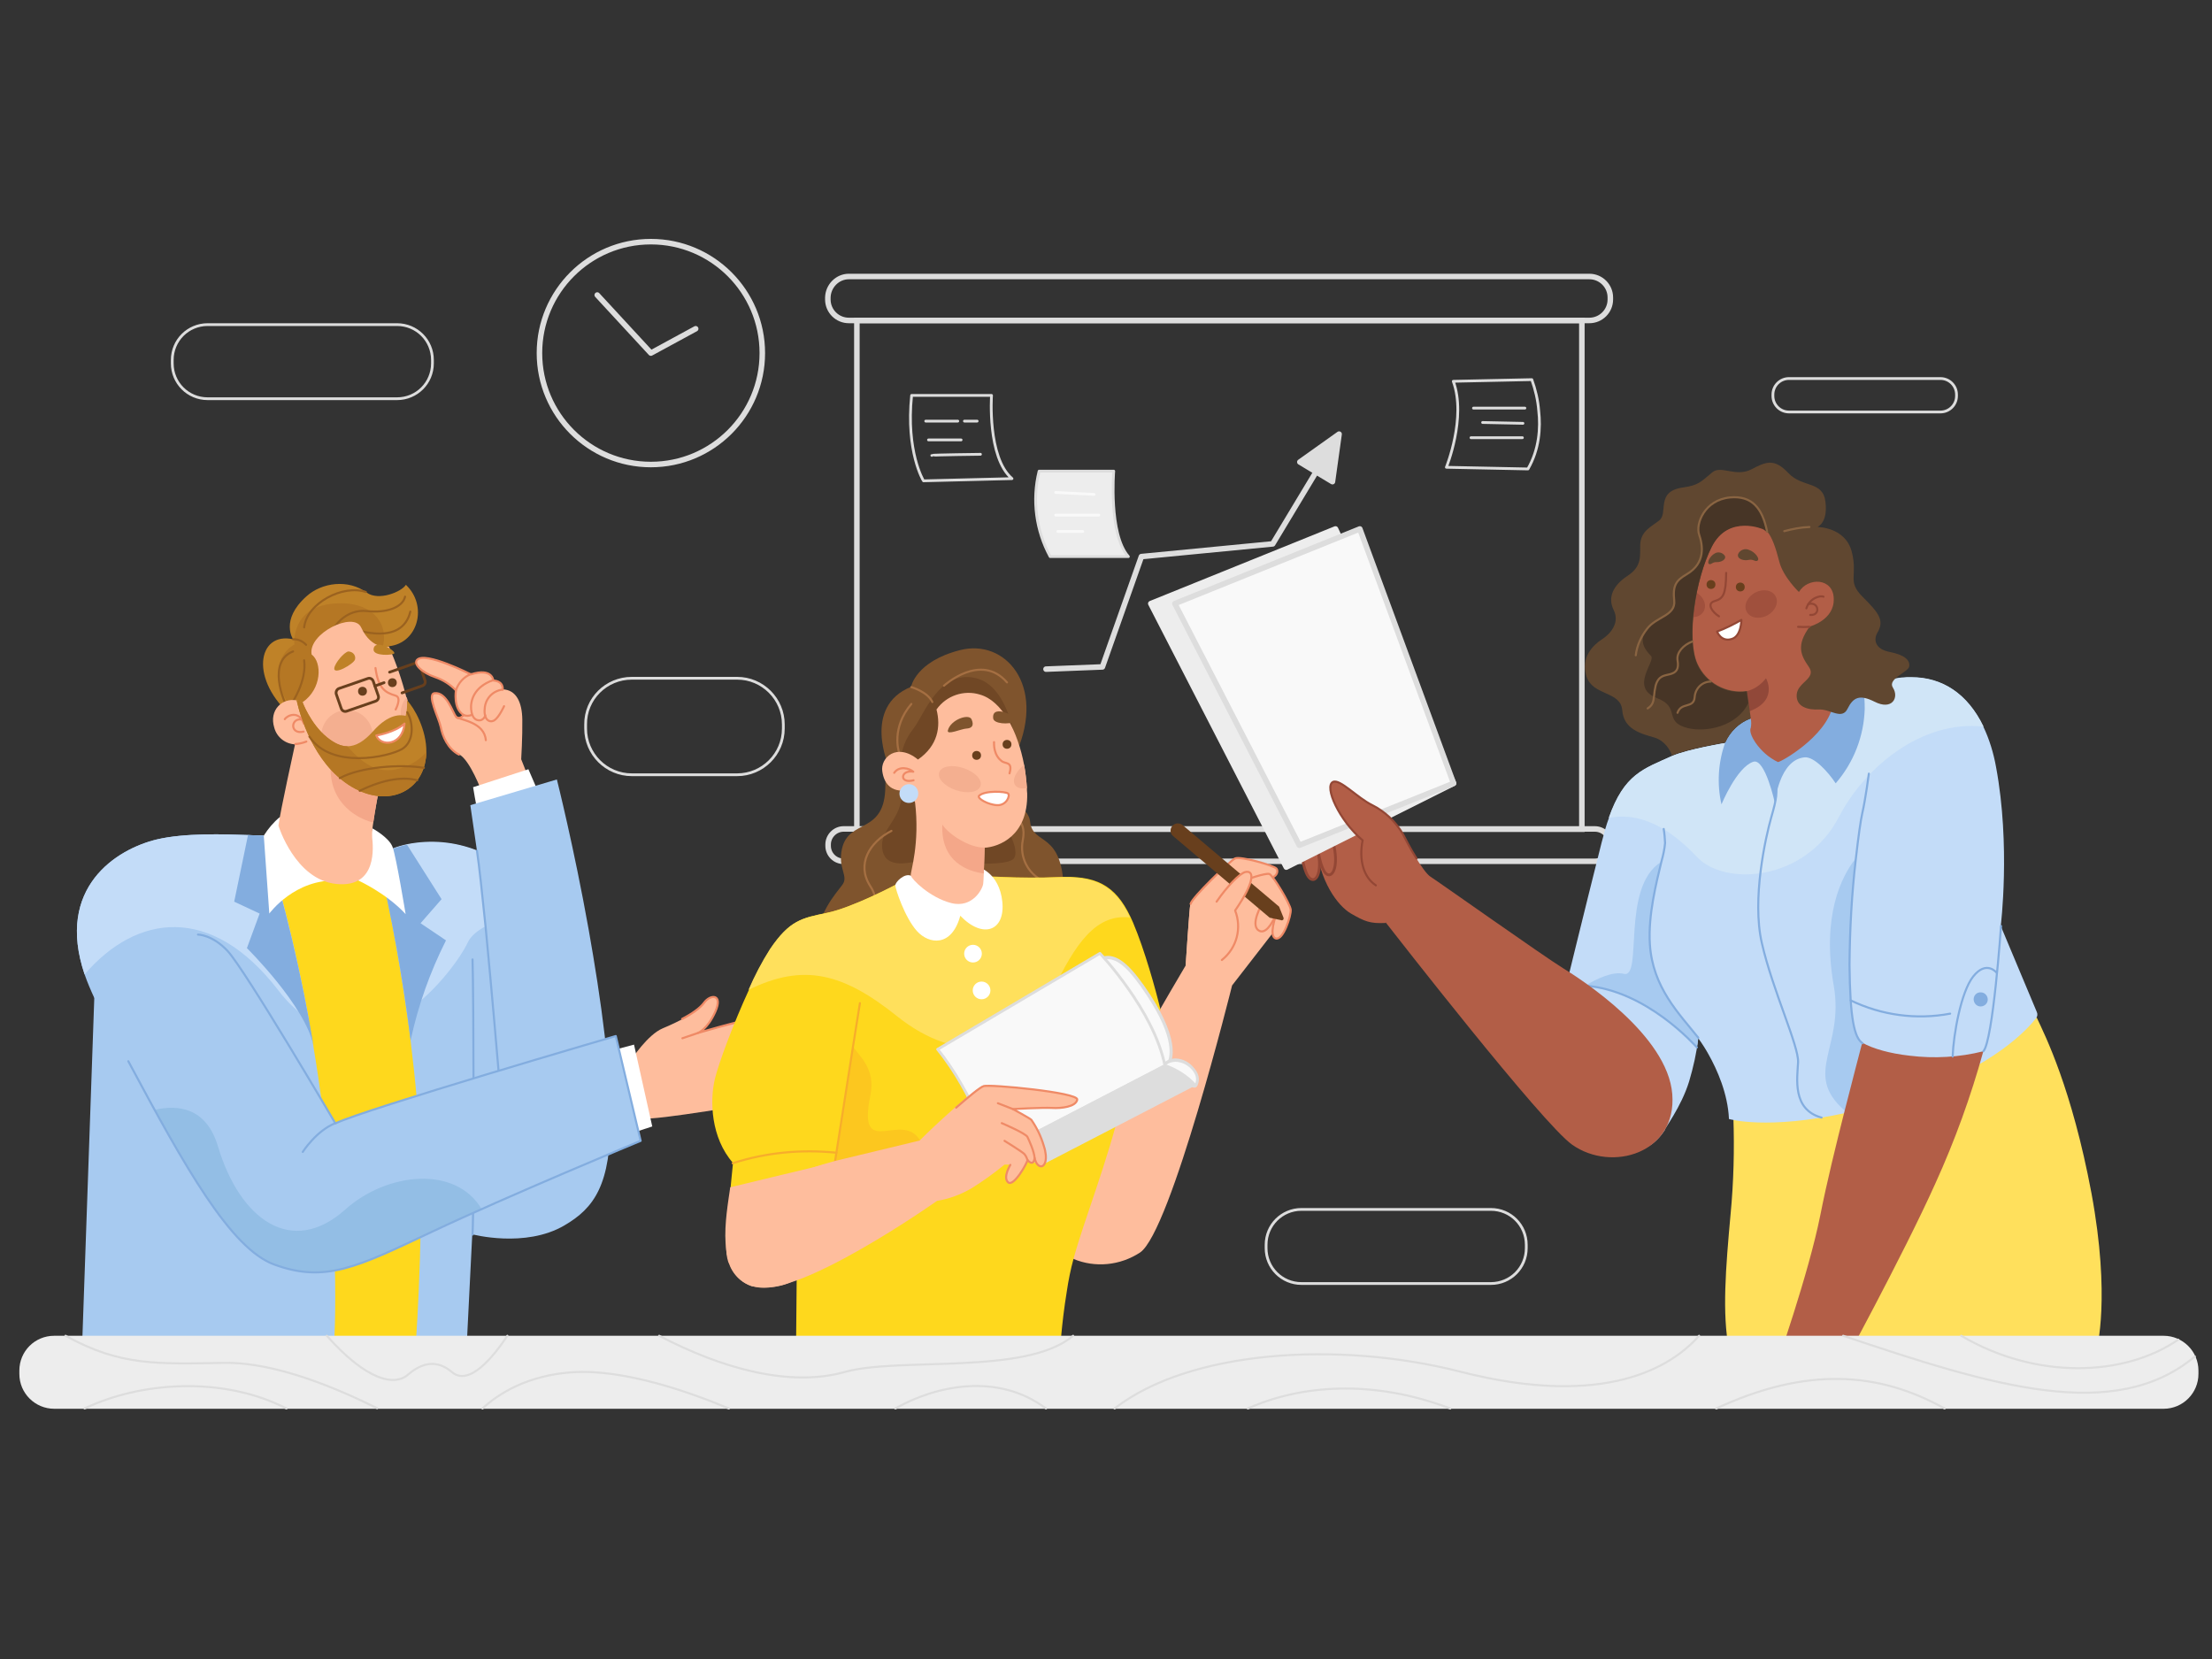 <?xml version="1.0" encoding="utf-8"?>
<!-- Generator: Adobe Illustrator 24.0.1, SVG Export Plug-In . SVG Version: 6.00 Build 0)  -->
<svg version="1.1" id="Layer_1" xmlns="http://www.w3.org/2000/svg" xmlns:xlink="http://www.w3.org/1999/xlink" x="0px" y="0px"
	 viewBox="0 0 800 600" style="enable-background:new 0 0 800 600;" xml:space="preserve">
<rect x="0" y="0" width="800" height="600" fill="#333333" stroke="none"/>
<style type="text/css">
	.st0{fill:none;stroke:#DDDDDD;stroke-width:2;stroke-miterlimit:10;}
	.st1{fill:none;stroke:#DDDDDD;stroke-linecap:round;stroke-linejoin:round;}
	.st2{fill:#EDEDED;stroke:#DDDDDD;stroke-linecap:round;stroke-linejoin:round;}
	.st3{fill:none;stroke:#F9F9F9;stroke-linecap:round;stroke-linejoin:round;}
	.st4{fill:none;stroke:#DDDDDD;stroke-width:2;stroke-linecap:round;stroke-linejoin:round;}
	.st5{fill:#DDDDDD;stroke:#DDDDDD;stroke-width:2;stroke-linecap:round;stroke-linejoin:round;}
	.st6{fill:none;stroke:#DDDDDD;stroke-miterlimit:10;}
	.st7{fill:#FED81D;}
	.st8{fill:#A7CAF0;}
	.st9{fill:#C3DCF8;}
	.st10{fill:#83ADDF;}
	.st11{fill:#FFFFFF;}
	.st12{fill:none;stroke:#83ADDF;stroke-width:0.75;stroke-linecap:round;stroke-linejoin:round;}
	.st13{fill:#FEBD9D;}
	.st14{fill:#F4A789;}
	.st15{fill:#BF8228;}
	.st16{fill:#B57724;}
	.st17{fill:none;stroke:#9B621F;stroke-width:0.75;stroke-linecap:round;stroke-linejoin:round;}
	.st18{fill:#F4AF90;}
	.st19{fill:#683F1D;}
	.st20{fill:none;stroke:#EF8A66;stroke-width:0.75;stroke-linecap:round;stroke-linejoin:round;}
	.st21{fill:#FFFFFF;stroke:#EF8A66;stroke-width:0.75;stroke-linecap:round;stroke-linejoin:round;}
	.st22{fill:none;stroke:#683F1D;stroke-linecap:round;stroke-linejoin:round;}
	.st23{fill:#93BEE5;}
	.st24{fill:#7F542D;}
	.st25{fill:#704725;}
	.st26{fill:none;stroke:#A56F42;stroke-width:0.75;stroke-linecap:round;stroke-linejoin:round;}
	.st27{fill:#FEBD9D;stroke:#EF8A66;stroke-width:0.75;stroke-linecap:round;stroke-linejoin:round;}
	.st28{fill:#FFE05C;}
	.st29{fill:#FCC71F;}
	.st30{fill:none;stroke:#F7AD2B;stroke-width:0.75;stroke-linecap:round;stroke-linejoin:round;}
	.st31{fill:#F9F9F9;}
	.st32{fill:#DDDDDD;}
	.st33{fill:#F9F9F9;stroke:#DDDDDD;stroke-linecap:round;stroke-linejoin:round;}
	.st34{fill:#DDDDDD;stroke:#DDDDDD;stroke-miterlimit:10;}
	.st35{fill:#D0E5F7;}
	.st36{fill:#B25E47;}
	.st37{fill:#B25E47;stroke:#934735;stroke-miterlimit:10;}
	.st38{fill:#EDEDED;stroke:#EDEDED;stroke-width:2;stroke-linecap:round;stroke-linejoin:round;}
	.st39{fill:#F9F9F9;stroke:#DDDDDD;stroke-width:2;stroke-linecap:round;stroke-linejoin:round;}
	.st40{fill:none;stroke:#934735;stroke-width:0.75;stroke-linecap:round;stroke-linejoin:round;}
	.st41{fill:#A0503D;}
	.st42{fill:#914839;}
	.st43{fill:#604730;}
	.st44{fill:#473526;}
	.st45{fill:none;stroke:#896442;stroke-width:0.75;stroke-linecap:round;stroke-linejoin:round;}
	.st46{fill:#FFFFFF;stroke:#934735;stroke-width:0.75;stroke-linecap:round;stroke-linejoin:round;}
	.st47{fill:#EDEDED;}
	.st48{fill:none;stroke:#DDDDDD;stroke-width:0.75;stroke-linecap:round;stroke-linejoin:round;}
</style>
<g id="background">
	<path class="st0" d="M305.1,299.8h271.7c3.1,0,5.6,2.5,5.6,5.6v0.5c0,3.1-2.5,5.6-5.6,5.6H305.1c-3.1,0-5.6-2.5-5.6-5.6v-0.5
		C299.5,302.4,302,299.8,305.1,299.8z"/>
	<path class="st0" d="M307,100h267.8c4.2,0,7.6,3.4,7.6,7.6v0.7c0,4.2-3.4,7.6-7.6,7.6H307c-4.2,0-7.6-3.4-7.6-7.6v-0.7
		C299.5,103.4,302.9,100,307,100z"/>
	<rect x="309.9" y="115.9" class="st0" width="262.2" height="184"/>
	<path class="st1" d="M552.6,169.6l-29.5-0.6c0,0,7.3-18,2.5-31.1l28.4-0.6c1.3,3.6,2.2,7.4,2.5,11.3l0,0
		C557.2,154.7,556.7,162.5,552.6,169.6z"/>
	<line class="st1" x1="532.9" y1="147.6" x2="551.5" y2="147.6"/>
	<line class="st1" x1="532" y1="158.3" x2="550.6" y2="158.3"/>
	<line class="st1" x1="536.2" y1="152.8" x2="550.8" y2="153.1"/>
	<path class="st1" d="M329.7,143h28.9c0,0-1.6,22.4,7.4,30.1l-32,0.8C333.9,173.8,327.6,163.3,329.7,143z"/>
	<line class="st1" x1="348.8" y1="152.3" x2="353.4" y2="152.3"/>
	<line class="st1" x1="334.8" y1="152.3" x2="346.4" y2="152.3"/>
	<line class="st1" x1="335.8" y1="159.1" x2="347.6" y2="159.1"/>
	<path class="st1" d="M337,164.7c0.2-0.2,17.6-0.4,17.6-0.4"/>
	<path class="st2" d="M375.8,170.4h27c0,0-1.9,22.8,5.3,30.9h-28.3C374.7,191.9,373.2,180.9,375.8,170.4z"/>
	<line class="st3" x1="381.8" y1="186.3" x2="397.4" y2="186.3"/>
	<line class="st3" x1="382.6" y1="192.2" x2="391.6" y2="192.2"/>
	<line class="st3" x1="381.8" y1="178.1" x2="395.7" y2="178.8"/>
	<path class="st4" d="M378.3,242l20.4-0.8l14.1-39.9l47.5-4.6l22.7-37.7"/>
	<polygon class="st5" points="484.3,157 470.1,167.1 481.9,174.2 	"/>
	<circle class="st4" cx="235.4" cy="127.7" r="40.3"/>
	<polyline class="st4" points="216,106.7 235.4,127.7 251.6,118.9 	"/>
	<path class="st6" d="M470.7,437.4h68.5c7.1,0,12.8,5.7,12.8,12.8v1.2c0,7.1-5.7,12.8-12.8,12.8h-68.5c-7.1,0-12.8-5.7-12.8-12.8
		v-1.2C457.9,443.1,463.6,437.4,470.7,437.4z"/>
	<path class="st6" d="M228.5,245.3h38.1c9.2,0,16.7,7.5,16.7,16.7v1.5c0,9.2-7.5,16.7-16.7,16.7h-38.1c-9.2,0-16.7-7.5-16.7-16.7
		V262C211.7,252.8,219.2,245.3,228.5,245.3z"/>
	<path class="st6" d="M647,136.9h54.8c3.2,0,5.8,2.6,5.8,5.8v0.5c0,3.2-2.6,5.8-5.8,5.8H647c-3.2,0-5.8-2.6-5.8-5.8v-0.5
		C641.2,139.5,643.8,136.9,647,136.9z"/>
	<path class="st6" d="M75.1,117.4h68.5c7.1,0,12.8,5.7,12.8,12.8v1.2c0,7.1-5.7,12.8-12.8,12.8H75.1c-7.1,0-12.8-5.7-12.8-12.8v-1.2
		C62.3,123.1,68,117.4,75.1,117.4z"/>
</g>
<g id="Man">
	<g id="body">
		<polygon class="st7" points="86.1,319.7 124.9,307.1 153.3,323.9 158.6,492.1 107.4,492.1 		"/>
		<path class="st8" d="M120.8,486.6H29.7l4.4-125.7c-1.3-2.8-2.5-5.6-3.5-8.5C20,321,42.1,307.1,56.7,303.6
			c10.1-2.4,24.5-1.9,32.9-1.6c2.5,0.1,4.5,0.2,5.7,0.2c6.8,21.8,12.2,44.1,16.3,66.5c0.6,3.2,1.1,6.3,1.7,9.4c0,0,0,0.1,0,0.1
			C124,441.9,120.8,486.6,120.8,486.6z"/>
		<path class="st8" d="M204.1,443.2c-14.2,8.3-33.3,3.2-33.3,3.2l-2.1,42.1l-18.6,1.2c0,0,3-37.3,1.8-73
			c-0.4-12.6-1.7-26.5-3.4-40.3c-0.4-3.5-0.9-6.9-1.4-10.4c-3.1-21.7-7.1-42.3-10.6-56.4c3.3-1.9,6.9-3.3,10.7-4.1
			c8.5-1.7,17.2-0.9,25.3,2.2l0,0c0.8,5.2,2,15.6,3.1,27.3c2.3,23.6,4.7,52.2,4.7,52.2c2.5-35.3,36.6-37.2,40.5,16.2
			C221,428.5,214.9,436.9,204.1,443.2z"/>
		<path class="st8" d="M203.4,401.5l-42.1,10l4.6-74.1l1-15.9l5.6-13.7c0,0,20.2,11.8,24.5,24.3c1.2,4.3,2,8.7,2.5,13.2
			C202.1,366.3,203.4,401.5,203.4,401.5z"/>
		<path class="st9" d="M199.5,345.2c-6.2-3.9-15.6-8.9-23.9-10.1l-9.7,2.3l1-15.9l5.6-13.7c0,0,20.2,11.8,24.5,24.3
			C198.2,336.3,199.1,340.7,199.5,345.2z"/>
		<path class="st9" d="M95.4,302.2c6.8,21.8,12.2,44.1,16.3,66.5c-4.3-2.9-8-6.5-11.1-10.6c-24.2-31.4-51.3-27.5-70-5.7
			C20,321,42.1,307.1,56.7,303.6c10.1-2.4,24.5-1.9,32.9-1.6C92.3,302.2,94.3,302.2,95.4,302.2z"/>
		<path class="st9" d="M175.6,335c-3.2,1.7-5.4,3.7-6.4,5.8c-2.6,5.5-11,17.3-22,25c-3.1-21.7-7.1-42.3-10.6-56.4
			c3.3-1.9,6.9-3.3,10.7-4.1c8.5-1.7,17.3-0.9,25.3,2.3C173.3,312.9,174.4,323.3,175.6,335z"/>
		<path class="st10" d="M113.4,378.2c-3.1-14.6-24.1-35.3-24.1-35.3l4.6-12.5l-9.2-4.3l5-24.1c2.5,0.1,4.5,0.2,5.7,0.2
			C103.1,327.1,109.1,352.5,113.4,378.2z"/>
		<path class="st10" d="M161.3,340.1c-5.8,11.5-10.1,23.6-12.8,36.2c-2.8-22.5-6.8-44.7-12-66.7c3.3-1.9,6.9-3.3,10.7-4.1l12.5,19.7
			l-7.6,8.7L161.3,340.1z"/>
		<path class="st11" d="M101.2,295.5c-2.3,1.9-4.2,4.2-5.8,6.7l2,28.2c0,0,9.3-12.8,24.9-11.9L101.2,295.5z"/>
		<path class="st11" d="M134.7,299.6c0,0.3-5.2,18.8-5.2,18.8s10.2,4.6,17.2,12.2c0,0-3.4-20.7-4.7-24.2
			C140.8,302.9,134.7,299.6,134.7,299.6z"/>
		<path class="st12" d="M170.9,347c0.4,12.6,0.6,87.2,0,99.5"/>
		<path class="st13" d="M140,281.3l-2.8,5.5l0,0l-0.6,1.2l0,0c0,0-1,5.2-1.6,9.5c-0.3,1.8-0.5,3.6-0.4,5.4
			c0.3,2.9,2.1,18.3-12.9,16.8c-15-1.5-21-21.1-21-21.1c0.6-4.9,6-29.4,6-29.4s5.7-13.7,23-11.2c11.6,1.6,10.7,14.6,8.9,23
			L140,281.3z"/>
		<path class="st14" d="M140,281.3l-2.8,5.5l0,0l-0.6,1.2l0,0c0,0-1,5.2-1.6,9.5c-7.4-1.9-16.8-8.5-15.3-22.5l18.9,6L140,281.3z"/>
	</g>
	<g id="head">
		<path class="st15" d="M106,259.4c-16-13.4-12.9-31.1,0-28.2c0,0-4.8-6.9,4.8-15.5c5.6-5.1,15.2-6.3,21.8-1.4
			c4.3,3.2,12.7-0.3,14.2-2.8c8,7.6,4.4,21-6,22.2L106,259.4z"/>
		<path class="st16" d="M107.7,258.9c-8.9-9.3-9.3-21.3-1.2-25.8c0,0-1.6-13.4,14.1-14.8c17-1.5,22.3,11.3,15.3,20.8L107.7,258.9z"
			/>
		<path class="st17" d="M117.9,235.3c1.2-9.5,7.8-15.1,14.8-14.3s12.9-1.3,13.8-5.2"/>
		<path class="st17" d="M128.4,227.7c0.6,0,17,6,20-6.5"/>
		<path class="st17" d="M105.4,254.7c0-0.3,5.6-8.1,4.6-15.9"/>
		<path class="st17" d="M105.5,258.6c-3.9-5.6-8.5-19.6,0.5-23"/>
		<path class="st17" d="M106,231.2c1.8-0.1,3.5,0.7,4.7,2"/>
		<path class="st17" d="M110,226.9c1-8.9,14.2-15.6,22.3-12.8"/>
		<path class="st13" d="M149,263.7l-0.5,1l-8.5,16.6l-2.8,5.5l0,0l-0.6,1.2l-14.4-12.3l-9.3-7.9c-2,0.6-4,1.1-6.1,1.4
			c-3.6-0.1-6.7-2.6-7.6-6c-2-6.4,2.9-10.9,8.1-9.9c0.7,0.1,1.5,0.3,2.1,0.7c7.1-4.9,7.1-14.5,3.3-17.3c-1.4-7.6,15.2-15.7,17.9-9.8
			c3.8,8.3,10.1,7,10.1,7c2.6,6,4.7,12.1,6.3,18.4c0.1,0.4,0.2,0.8,0.3,1.1C148.3,256.6,148.8,260.1,149,263.7z"/>
		<circle class="st18" cx="125.5" cy="266.1" r="9.3"/>
		<path class="st18" d="M149,263.7l-0.5,1c-3.8-2.6-4.7-7.9-2.1-11.7c0.2-0.3,0.4-0.6,0.7-0.9c0.1,0.4,0.2,0.8,0.3,1.1
			C148.3,256.6,148.8,260.1,149,263.7z"/>
		<path class="st14" d="M140,281.3l-2.8,5.5l0,0l-0.6,1.2l-14.4-12.3L140,281.3z"/>
		<circle class="st19" cx="131.1" cy="250" r="1.6"/>
		<circle class="st19" cx="141.9" cy="246.9" r="1.6"/>
		<path class="st15" d="M135.1,234.9c-0.1,2.5,7,2.1,7.5,1.4C143.2,235.3,135.3,230.7,135.1,234.9z"/>
		<path class="st15" d="M120.9,241.6c-0.4,2.8,7.1-1.5,7.5-3.1c0.3-1.3-0.5-2.5-1.8-2.8c-0.2,0-0.4-0.1-0.6-0.1
			C124.4,235.9,121.2,239.7,120.9,241.6z"/>
		<path class="st15" d="M154.2,272c0,1.4-0.2,2.7-0.5,4.1c-2.9,12.6-18,16.8-31.6,4.7c-11.5-10.3-14.8-27.5-14.8-27.5c0,0,0,0,0-0.1
			c0.7,0.1,1.5,0.3,2.1,0.7c0,0,2.9,7.9,8.8,12.7c2.6,2.1,5,3.3,7.4,3.3c3,0,6-1.7,9.3-5.4c5.8-6.6,10.2-6,11.8-5.6
			c0.5-1.8,0.6-3.7,0.5-5.6l0,0C149.8,255.9,154.3,263.9,154.2,272z"/>
		<path class="st20" d="M135.8,241.6c1,7.5,3.6,8.9,7.3,10c2.3,0.7,0,5,0,5"/>
		<path class="st21" d="M146.3,261.7c-0.7,8-8.6,8.5-10.2,4.3C136.1,266,142.8,264.9,146.3,261.7z"/>
		<path class="st20" d="M106.8,269.1c1.4-0.1,2.7-0.4,4-0.9"/>
		<path class="st20" d="M103,260.1c0.9-1.4,5.1-3.3,6.9,1.6"/>
		<path class="st20" d="M109.1,260.2c-4.1-0.6-4.3,5.6,0.7,4.4"/>
		<path class="st22" d="M122.6,249l10.4-3.6c0.8-0.3,1.7,0.1,2,1l1.8,5.2c0.3,0.8-0.1,1.7-1,2l-10.4,3.6c-0.8,0.3-1.7-0.1-2-1
			l-1.8-5.2C121.4,250.2,121.8,249.3,122.6,249z"/>
		<path class="st22" d="M140.9,243.1l9.1-3.2c0.8-0.3,1.6,0.1,1.9,0.9l1.8,5.3c0.3,0.8-0.1,1.6-0.9,1.9l-7.4,2.6"/>
		<path class="st16" d="M154.2,272c0,1.4-0.2,2.7-0.5,4.1c-2.9,12.6-18,16.8-31.6,4.7c-11.5-10.3-14.8-27.5-14.8-27.5c0,0,0,0,0-0.1
			c0.7,0.1,1.5,0.3,2.1,0.7c0,0,2.9,7.9,8.8,12.7c2.6,2.1,5,3.3,7.4,3.3c6.3,7.1,11,9.3,16.8,8.5C147.1,277.6,151.2,275.4,154.2,272
			z"/>
		<path class="st17" d="M130.1,286c9-4.4,16.1-5.1,20.8-3.8"/>
		<path class="st17" d="M122.9,281.4c7.6-4.1,22.1-5.1,30.4-3.7"/>
		<path class="st17" d="M111.9,266.4c7.9,12,28.8,7.3,33.5,4.5c4.5-2.7,4.1-9.6,1.9-13.3l0,0"/>
		<path class="st22" d="M135.6,248.1l3.3-1.2"/>
	</g>
	<g id="hand">
		<path class="st13" d="M150.8,238.6c-1.3,1.5,1.8,4.6,6.6,6.2c2.9,1,5.4,2.6,7.5,4.8c0,0-1.1,6.6,2.8,8.9c0,0-1.7,2-2.8,0.6
			c-1.1-1.4-3.4-9-7.7-8.5c-3,0.3,1.5,8.9,2.2,12.2c0.6,3.3,2.6,8,6.6,10s8.3,13.7,8.3,13.7s16.4-5.9,16.4-6.1
			c0.1-0.1-2.2-5.8-2.2-5.8s0.5-8.3,0.4-14.4c-0.1-6.1-2.1-10.7-7.1-10.9c0,0,0.5-3-3.4-3.3c0,0-0.3-4.7-8.1-2.2
			C170.3,243.8,153.7,235.3,150.8,238.6z"/>
		<path class="st11" d="M172.5,292.2c-0.2-0.3-1.4-7.5-1.4-7.5l20-6.5l3.5,8.1L172.5,292.2z"/>
		<path class="st20" d="M181.8,249.4c0,0,0.5-3-3.4-3.3c0,0-0.3-4.7-8.1-2.2c0,0-16.7-8.5-19.5-5.2c-1.3,1.5,1.8,4.6,6.6,6.2
			c2.9,1,5.4,2.6,7.5,4.8c0,0-1.1,6.6,2.8,8.9c0,0-1.7,2-2.8,0.6s-3.4-9-7.7-8.5c-3,0.3,1.5,8.9,2.2,12.2c0.6,3.3,2.6,8,6.6,10"/>
		<path class="st20" d="M165.1,259.4c1.6,1,10.1,1.8,10.6,8.3"/>
		<path class="st20" d="M167.7,258.6c0.9,0.4,2,0.4,2.9-0.1"/>
		<path class="st20" d="M164.9,249.6c0.9-2.6,2.8-4.8,5.4-5.8"/>
		<path class="st20" d="M178.3,246c-7.1,2.5-8.2,7.7-7.9,10.6c0.3,3,1.6,4.1,3.3,3.9c0.9-0.2,1.6-0.9,1.8-1.8"/>
		<path class="st20" d="M181.8,249.4c-3.6,0.4-6.3,3.3-6.5,6.9c-0.4,4.2,1.9,5.2,3.5,4.2c1.7-1.1,3.5-5.1,3.5-5.1"/>
		<path class="st8" d="M220.8,403.4c-2.2,32.6-37.3,26.9-40.5-16.2c0,0-2.4-28.6-4.7-52.2c-1.2-11.6-2.3-22.1-3.1-27.3l-2.4-16.5
			l31.3-9.3c0,0,6.2,24.6,11.5,54.3c2.2,12.4,4.3,25.6,5.8,38.3C219.9,384.1,220.6,393.7,220.8,403.4z"/>
		<path class="st12" d="M180.3,387.2c0,0-2.4-28.6-4.7-52.2c-1.2-11.6-2.3-22.1-3.1-27.3"/>
	</g>
	<g id="hand-2">
		<path class="st13" d="M228.3,383.4c0.1-0.3,5.9-9.2,11.4-11.5c5.5-2.3,12.6-5.8,14.9-9.1c2.3-3.2,7-3.3,4.1,3.2
			c-2.9,6.5-6.3,7.7-6.3,7.7s14.9-4.4,23.7-6.2c8.8-1.8,11.5,2.1,2.5,5.5c-5,1.8-9.9,4.1-14.5,6.7c0,0,15.2-1.9,21.5-1.9
			c6.3,0.1,8.1,3.5-0.3,5.6c5.8,0.1,6.6,3.4-0.2,4.9c-6.8,1.5-18.3,4.5-18.3,4.5s12.1-0.8,17,0c4.9,0.8,2.3,4.7-4.3,5.4
			c-6.6,0.7-41.9,7.1-47.4,6.3L228.3,383.4z"/>
		<path class="st20" d="M246.7,368.5c3.5-1.8,6.5-3.9,7.9-5.8c2.3-3.2,7-3.3,4.1,3.2c-2.9,6.5-6.3,7.7-6.3,7.7s14.9-4.4,23.7-6.2
			s11.5,2.1,2.5,5.5c-5,1.8-9.9,4.1-14.5,6.7c0,0,15.2-1.9,21.5-1.9c6.3,0.1,8.1,3.5-0.3,5.6c5.8,0.1,6.6,3.4-0.2,4.9
			c-6.8,1.5-18.3,4.5-18.3,4.5s12.1-0.8,17,0c4.9,0.8,2.3,4.7-4.3,5.4"/>
		<polygon class="st11" points="218.7,380.6 229.3,377.8 235.9,407.4 227.3,410.2 		"/>
		<line class="st20" x1="246.8" y1="375.5" x2="252.4" y2="373.6"/>
		<line class="st20" x1="265" y1="386.2" x2="285.2" y2="383.3"/>
		<path class="st8" d="M231.7,412.6c0,0-31.2,12.9-57.5,24.7c-6.5,2.9-12.6,5.7-18,8.2c-27.1,12.9-38.6,18.6-57.1,11.8
			c-13.2-4.9-26.8-26.1-43.2-55.9c-6.7-12.2-13.9-25.9-21.7-40.4c-3.9-14.9,20.5-25.6,37.5-23c0.1,0,5.2,0,10.6,5.8
			c6.5,6.9,39.1,62.4,39.1,62.4c10.5-5.1,101.4-31.6,101.4-31.6L231.7,412.6z"/>
		<path class="st23" d="M174.2,437.3c-6.5,2.9-12.6,5.7-18,8.2c-27.1,12.9-38.6,18.6-57.1,11.8c-13.2-4.9-26.8-26.1-43.2-55.9
			c8.6-2,18.7-0.8,22.9,13.1c8,26.8,26.8,40.1,46,23C139.8,424,164.8,421.3,174.2,437.3z"/>
		<path class="st12" d="M71.6,338c0,0,5.1,0,10.6,5.8c6.5,6.9,39.1,62.5,39.1,62.5c10.5-5.1,101.4-31.6,101.4-31.6l9,37.9
			c0,0-48.4,20.1-75.5,32.9s-38.6,18.6-57.1,11.8c-15.6-5.8-31.9-34.6-52.7-73.5"/>
		<path class="st12" d="M109.5,416.6c0,0,4.9-7.7,11.8-10.4"/>
	</g>
</g>
<g id="Girl_Mid">
	<g id="head-2">
		<path class="st24" d="M295.6,339.4c0.3-8.9,6.3-15.8,8.9-19.2c2.7-3.3-1.6-5.9,0-13.2c2.5-11.2,15.7-4.9,15.7-22.9
			c0-5.6,1.3-6.8,1.3-6.8s-9.8-21.7,8-28.9c0,0,1.6-9.2,17.8-13.3c16.2-4.1,30.9,12.6,20.4,36.9l-0.8,19.2c3.1,0.6,5.5,3.2,5.7,6.4
			c1.2,8.1,11.6,3.1,12.1,24.1L295.6,339.4z"/>
		<path class="st25" d="M333.4,310.9c-8.1,2.5-14.4,2-14.4-5.2c0-6.8,8.4-10.4,7-21.4s0.8-16.2,4.5-21c3.7-4.7,9-21,22.2-18.1
			c13.2,2.9,15.1,26.8,15.1,26.8l-7,22.2c0,0,8.5,11.8,6,16.1S333.4,310.9,333.4,310.9z"/>
		<path class="st26" d="M364.9,295.2c0,0,6.7,0.1,5,8.7c-1.2,6,1.8,12.1,7.4,14.7"/>
		<path class="st26" d="M329.6,254.6c-7.4,8.7-4.5,17.3-4.5,17.3"/>
		<path class="st26" d="M322.4,300.5c-8,4.1-12.7,12.1-7.7,19.9c2.1,3.1,2.7,6.9,1.6,10.5"/>
		<path class="st26" d="M329.6,248.5c0,0,5.9,1.7,7.6,5.4"/>
		<path class="st26" d="M341.4,248c0,0,13.3-12.2,22.8-1.2"/>
		<path class="st13" d="M371.5,287c0.3,15.4-10.3,19.3-15.4,19.6l0,0c-11.6,0.4-22.5-12.8-26.1-17.8c-0.1-1-0.3-2.1-0.4-3.2
			c-6.9,1.5-9.8-1.8-10.5-6.6c-0.8-4.9,5.2-10.6,12.9-4.3c7.2-5,8.3-11.9,6.7-18.1c3.5-5,9.9-7.2,15.7-5.4
			c8.1,2.3,13.7,13.4,16,25.5c0.5,2.8,0.8,5.5,1,8.3C371.4,285.7,371.4,286.3,371.5,287z"/>
		<path class="st24" d="M359.2,259.8c0.2,2,5.5,2.3,7.9,1.2C369.5,259.8,358.5,254,359.2,259.8z"/>
		<path class="st24" d="M342.8,264.2c-0.4,1.8,4.8-0.6,6.7-0.7c1.9-0.1,2.9-1,1.9-3.3C350.5,257.9,343.7,260.3,342.8,264.2z"/>
		<circle class="st19" cx="353.2" cy="273.2" r="1.6"/>
		<circle class="st19" cx="364.2" cy="269.2" r="1.6"/>
		<path class="st20" d="M359.5,268.4c-0.1,4.7,2.1,6.3,2.7,6.8c1.3,1.2,4.2,0,2.9,4.5"/>
		<path class="st21" d="M354.1,287.8c2-2,9.7-1.6,10.5-0.8c0.8,0.8-0.6,4.3-3.9,4.2S353.2,288.7,354.1,287.8z"/>
		<path class="st20" d="M323.4,279.5c1.8-2.6,5.4-1.7,6.9-0.4c-4.7-0.8-5.2,4.5,0.1,3.1"/>
		<path class="st18" d="M354.6,284.3c-0.7,2.2-4.7,2.9-8.8,1.5c-4.2-1.4-6.9-4.3-6.1-6.5c0.7-2.2,4.7-2.9,8.8-1.5
			C352.7,279.2,355.4,282.1,354.6,284.3z"/>
		<path class="st18" d="M371.4,285c-1.9,0.4-3.6,0-4.3-1.1c-1.2-1.8,0.3-4.9,3.3-7.3C370.9,279.5,371.2,282.2,371.4,285z"/>
		<path class="st9" d="M325.3,287c0,1.9,1.5,3.4,3.4,3.4c1.9,0,3.4-1.5,3.4-3.4s-1.5-3.4-3.4-3.4C326.9,283.6,325.3,285.1,325.3,287
			L325.3,287z"/>
	</g>
	<g id="hand-3">
		<path class="st13" d="M462.2,335l-16.6,21.4c0,0-22.1,89.1-33.3,96.6c-7.2,4.7-16.2,5.6-24.1,2.3c0-0.1,0-0.1,0-0.2
			c0-0.1-9.9-8.3-8-20.6c0.2-1.2,22.3-39.4,31.8-56.2c7.6-13.6,16.8-29.1,16.8-29.1L462.2,335z"/>
		<path class="st13" d="M428.8,349.3c0,0,1.3-20.1,1.7-22.4c0.5-2.3,14-15.3,16-16.4c1.9-1,14,2.5,15,3.6c1,1.1-0.1,3.7-3.4,3.5
			c-3.2-0.2-0.5,7.6-0.5,7.6s5.2,5.5,4.5,9.7c0,0-20.3,20.5-20.6,20.4S428.8,349.3,428.8,349.3z"/>
		<path class="st13" d="M428.8,349.3c0,0,1.3-20.1,1.7-22.4c0.5-2.3,14-15.3,16-16.4c1.9-1,14,2.5,15,3.6c1,1.1-0.1,3.7-3.4,3.5
			c-3.2-0.2-0.5,7.6-0.5,7.6s5.2,5.5,4.5,9.7c0,0-20.3,20.5-20.6,20.4S428.8,349.3,428.8,349.3z"/>
		<path class="st20" d="M430.6,326.9c0.5-2.3,14-15.3,16-16.4c1.9-1,14,2.5,15,3.6c1,1.1-0.1,3.7-3.4,3.5"/>
		<path class="st27" d="M450,318.6c0.2-0.4,7.8-3,9.1-2.5c1.3,0.5,7.5,10.8,7.7,12.9c0.2,2.1-2.7,11.2-5.4,10.4
			c-2.7-0.8,0.1-8.5,0.1-8.5L450,318.6z"/>
		<path class="st27" d="M455.2,336.5c2.2,1.5,4.7-1.9,6.2-5.7l-4.9-4C456.5,326.8,452,334.4,455.2,336.5z"/>
		<path class="st19" d="M462.6,327.9l1.6,4c0.1,0.4,0,0.8-0.4,0.9c-0.1,0.1-0.3,0.1-0.4,0l-4.2-0.9l-34.9-29.5
			c-1.1-0.9-1.3-2.6-0.3-3.7c0,0,0,0,0,0l0,0c0.9-1.1,2.6-1.2,3.7-0.3L462.6,327.9z"/>
		<path class="st27" d="M440,326.1c3.9-5.7,8.3-10.1,10.3-10.7c3.2-0.8,3.9,3-3.6,13.9c2.5,6.4,0.6,13.6-4.8,17.9"/>
	</g>
	<g id="body-2">
		<path class="st7" d="M408.1,392.7c-0.2,1.2-2,4.4-2.3,5.5c-5.2,22-13.8,43.2-17.5,56.9c-1.1,4-1.9,8-2.5,12.1
			c-1.9,11.5-2.5,22.3-2.5,22.3l-85.1-1.6l-10.3-0.2l0.4-43.5l0.1-9.1c0,0-24.3-1.7-24.5-1.2c-0.2,0.5,1.2-13.3,1.2-13.3
			c-8-9.1-8.5-22.5-6.5-30.6c1.3-5.4,6.7-20,12.3-32.1c2.2-5.1,4.8-10.1,7.8-14.8c7-10.3,11.3-11.1,20.5-13
			c9.2-1.9,24.7-10.1,24.7-10.1l29.6-3.3c0,0,15.5,1.1,29.2,0.5c13.1-0.6,20.5,2.4,26.2,14.5c0.3,0.6,0.6,1.3,0.9,2
			c4.2,9.9,8.1,24,9.9,31.4C413.7,379.4,408.1,392.7,408.1,392.7z"/>
		<path class="st28" d="M408.7,331.8c-12.1-1.3-19.6,8.7-28.5,27.7c-10.6,22.6-33.7,25.7-55.8,8c-19.5-15.6-33.8-19.3-53.7-9.5
			c2.2-5.1,4.8-10.1,7.8-14.8c7-10.3,11.3-11.1,20.5-13c9.2-1.9,24.7-10.1,24.7-10.1l29.5-3.3c0,0,15.5,1.1,29.2,0.5
			C395.6,316.8,403,319.8,408.7,331.8z"/>
		<path class="st29" d="M300.6,429l7.9-50.5c2.2,3.4,8.3,8.1,6.3,17.6c-5,24.1,11.6,5,18.1,16.6C335.6,417.5,312.9,425.4,300.6,429z
			"/>
		<path class="st11" d="M329.4,316.7c-2.3-1-5.6,2.3-5.6,3.5c0,1.2,3.4,11.6,7.8,16.5s12.6,5.9,15.7-5.5c8.3,8.6,16.3,5.4,15.2-5.1
			s-8.6-12.5-8.6-12.5L329.4,316.7z"/>
		<polyline class="st30" points="299.9,433.5 300.6,429 308.5,378.5 311,362.8 		"/>
		<path class="st30" d="M265,420.7c12.1-3.9,24.8-5.1,37.5-3.8"/>
		<circle class="st11" cx="351.9" cy="344.9" r="3.2"/>
		<circle class="st11" cx="355" cy="358.2" r="3.2"/>
		<path class="st13" d="M271.9,465.2L271.9,465.2c-13.4-4.6-9.3-25.1-7.8-35.8l14.9-3.6l22.9-5.5C302,420.2,305.9,470.6,271.9,465.2
			z"/>
		<path class="st13" d="M356.1,306.5c0,0.3-0.2,5.6-0.3,9.4c-0.1,1.7-0.1,3.1-0.2,3.6c-0.1,1.8-3.8,9.1-11.6,7.1s-14.4-8.7-14.6-10
			c-0.2-1.3,3.4-11.3,1.5-26.8C337.7,282,357.7,287,356.1,306.5z"/>
		<path class="st14" d="M356.1,306.5c0,0-0.2,5.5-0.3,9.4c-5.4-0.7-15.6-3.9-15-17.7C343,301.7,350.8,306.8,356.1,306.5z"/>
	</g>
	<g id="hand-4">
		<path class="st31" d="M421.3,386c-0.2,0-0.3-0.1-0.4-0.2l-25.9-36.9c-0.1-0.1-0.1-0.3-0.1-0.5c0-0.2,0.1-0.3,0.3-0.4
			c1.6-1,3.5-1.7,5.4-1.8c4.2,0,8.5,3.9,14.8,13.5c11.6,17.8,7.9,24.4,6.5,26C421.7,386,421.5,386,421.3,386L421.3,386z"/>
		<path class="st32" d="M400.6,346.9c3.7,0,7.7,3.2,14.3,13.3c9.7,14.8,9,22.5,6.5,25.3l-26-36.9C397,347.6,398.7,347,400.6,346.9
			 M400.6,345.7L400.6,345.7c-2,0.1-4,0.8-5.7,1.9c-0.3,0.2-0.5,0.4-0.6,0.8c-0.1,0.3,0,0.7,0.2,0.9l25.9,36.9
			c0.2,0.3,0.5,0.5,0.9,0.5h0.1c0.3,0,0.6-0.1,0.9-0.4c1.5-1.7,5.4-8.5-6.4-26.7C409.4,349.7,405,345.7,400.6,345.7z"/>
		<path class="st31" d="M432,392.8c-0.1,0-0.2,0-0.3-0.1l-10.6-6.8c-0.2-0.1-0.3-0.3-0.3-0.5c0-0.2,0.1-0.4,0.2-0.5
			c1.2-1,2.7-1.6,4.2-1.6c2.4,0.1,4.6,1.2,6.2,3c2.9,3.3,1.2,6.1,1.2,6.1C432.4,392.7,432.2,392.8,432,392.8z"/>
		<path class="st32" d="M425.2,384c2.2,0.1,4.3,1.1,5.8,2.8c2.7,3,1.1,5.4,1.1,5.4l-10.6-6.8C422.4,384.5,423.8,384,425.2,384
			 M425.2,382.8c-1.7,0-3.3,0.6-4.6,1.8c-0.5,0.4-0.5,1.2-0.1,1.6c0.1,0.1,0.2,0.1,0.2,0.2l10.6,6.8c0.5,0.3,1.3,0.2,1.6-0.3
			c0.1-0.1,2.1-3.2-1.2-6.8C430.1,384.1,427.7,382.9,425.2,382.8L425.2,382.8z"/>
		<path class="st33" d="M339.1,379.5l58.7-34.7c0,0,19.5,20.5,23.5,40.6l-62.3,32.3C359.1,417.8,352.2,395.5,339.1,379.5z"/>
		<path class="st34" d="M362,416.2l15,4.5l55-28.5c-2.9-3.1-6.6-5.4-10.6-6.8L362,416.2z"/>
		<path class="st13" d="M389.6,397.7c-0.6,2.6-5.9,3.3-9.2,3c-3.3-0.2-14.1,0.4-14.1,0.4s6,3.3,6.7,3.9c2,2.9,3.5,6.1,4.5,9.4
			c1.6,4.9,0.4,7.8-1.2,7.4c-1.6-0.3-2.1-2.9-2.1-2.9c-0.6,3.2-2.6,0.5-2.6,0.5c0,1-5,9.9-7,8.1s0.8-6.3,0.8-6.3h-2.1
			c-3.8,3.1-7.8,6-12,8.6c-3.8,2.2-8,3.8-12.4,4.5c0,0-9.6,6.8-21.8,14.1c-15,9-33.8,18.7-42.9,17.2c-4.8-0.6-8.9-3.9-10.5-8.5l0,0
			c0-0.1,0-0.1-0.1-0.2c-0.1-0.2-0.2-0.4-0.3-0.8c-1.4-4.7-4.5-24.7,38.3-36.1l0.3-0.1l30.7-7.4c6.4-6.5,20.6-19.2,23-19.9
			S390.2,395,389.6,397.7z"/>
		<path class="st20" d="M365.4,421.3c0,0-2.8,4.5-0.8,6.3c2,1.8,7-7.1,7-8.1c0,0,2,2.7,2.6-0.6c0,0,0.5,2.6,2.1,2.9s2.8-2.6,1.2-7.4
			c-1-3.4-2.5-6.5-4.5-9.4c-0.6-0.6-6.7-3.9-6.7-3.9s10.9-0.6,14.2-0.4c3.3,0.2,8.6-0.4,9.1-3c0.5-2.6-31.5-5.6-33.8-4.9
			c-1.2,0.3-5.3,3.7-10,7.8"/>
		<line class="st20" x1="366.3" y1="401.1" x2="360.9" y2="399"/>
		<path class="st20" d="M362.3,406.2c0,0,8.7,3.7,9.3,5s2.4,5.1,2.6,7.7"/>
		<path class="st20" d="M363.3,412.6c0,0,6.5,4,7.2,4.8c0.5,0.6,0.9,1.4,1.1,2.2"/>
	</g>
</g>
<g id="Girl_L">
	<g id="body-3">
		<path class="st28" d="M626.9,404.1c0.4,11.6,0.1,23.3-1,34.9c-1.8,19.7-3.1,36.2-0.6,48.9h133c0,0,5.1-18.6-1.9-56.4
			c-7.1-37.8-16.7-56.9-19.8-63.5L626.9,404.1z"/>
		<path class="st9" d="M736.4,368.2c-3,3.9-15.3,17.6-45.3,27.7l-1.4,0.5c-7.1,2.4-14.4,4.3-21.7,6c-28.9,6.4-42.7,2.3-42.7,2.3
			c-0.4-9.2-4.3-17.9-7.4-23.4c-1.1-2-2.4-4-3.7-5.8c-0.6,5.3-1.8,10.5-3.3,15.6c-2.9,9.4-9.1,17.3-8.8,17.6
			c-15.5,23.5-43.7-13.5-36.9-47.2c0,0,7.8-32,14-56.6c0.9-3.5,1.7-6.5,2.7-9.1c5.6-15.9,12.5-17.7,22.9-22.4
			c5.7-2.5,19.3-4.7,19.3-4.7c1.8-4,5.1-7.2,9.2-8.7l-0.3-2.3c1.9-0.2,3.9-0.5,6-0.8l3.6-0.5l0.4-0.1l1.7-0.3
			c2.1-0.3,4.3-0.7,6.4-1.1l2-0.4l1.5-0.3c7.7-1.4,15.2-3.5,22.5-6.2c0.9-0.4,1.9-0.7,2.8-1l0.8-0.3l0.6-0.2l1-0.3
			c0.3-0.1,0.7-0.2,1-0.3l0.5-0.1l1.2-0.2l0.4-0.1l1.2-0.2l0.5-0.1h0.2c0.4-0.1,0.8-0.1,1.2-0.1l1.2-0.1h0.3h1.4
			c11,0,20.2,5.9,25.9,17.8c2.2,4.6,3.7,9.6,4.6,14.6c5.3,28.4,1.7,57.5,1.7,57.5l13,31C737,366.7,736.9,367.6,736.4,368.2z"/>
		<path class="st35" d="M717.4,262.8c-22.2-2.5-42.9,14.5-52.3,32.6c-12.1,23.4-41.3,25.3-51.4,14.5c-6.8-7.2-18.1-16.8-31.9-14.1
			c5.6-15.9,12.5-17.7,22.9-22.4c5.6-2.4,18.8-4.7,19.3-4.7l0,0c1.8-4,5.1-7.2,9.2-8.7l-0.3-2.3c1.9-0.2,3.9-0.5,6-0.8l3.6-0.5
			l0.4-0.1l1.7-0.3c2.1-0.3,4.3-0.7,6.4-1.1l2-0.4l1.5-0.3c6.6-1.2,13.1-2.9,19.5-5.1c1-0.4,2-0.7,3-1.2c1-0.4,1.9-0.7,2.8-1
			l0.8-0.3l0.6-0.2l1-0.3c0.3-0.1,0.7-0.2,1-0.3l0.5-0.1l1.2-0.2l0.4-0.1l1.2-0.2l0.5-0.1h0.2c0.4-0.1,0.8-0.1,1.2-0.1l1.2-0.1h0.3
			h1.4C702.4,244.9,711.6,250.8,717.4,262.8z"/>
		<path class="st8" d="M614.2,375.4c-0.1,1.2-0.3,2.3-0.5,3.4c-0.6-0.6-18.2-20.7-40.4-22.3c4.1-2.5,10-5.3,14-4.3
			c7,1.7-1.2-31.4,13.5-40.5c-1.8,7.5-4.9,19.5-4.2,30C597.7,357.4,607.3,366.7,614.2,375.4z"/>
		<path class="st8" d="M692,389.6c-0.1,2.1-0.4,4.2-0.9,6.2l-1.4,0.5c-7.1,2.4-14.4,4.3-21.7,6l-0.9-0.7c-15.3-13.4,0-22.8-3.9-45.1
			c-4.4-25.2,2.7-39.4,7.9-46c-1.5,12.8-2.2,25.6-2.3,38.5c0.2,19.3,1.7,26.3,4.7,28.3c3.9,2.2,10,3.9,17.1,4.7L692,389.6z"/>
		<path class="st10" d="M674.4,256.4c-0.3,9.9-4,19.4-10.5,26.9c-2.7-4.1-7.8-9.7-11.2-9.4c-9.3,0.8-10.8,16.5-10.8,16.5
			s-3.5-16.3-7.8-14.9c-6,2-11.5,15.4-11.5,15.4c-1.7-7.4-1.2-15.1,1.3-22.3l0,0c1.8-4,5.1-7.2,9.2-8.7l-0.3-2.3
			c1.9-0.2,3.9-0.5,6-0.8l3.6-0.5l0.4-0.1l1.7-0.3c2.1-0.3,4.3-0.7,6.4-1.1l2-0.4l1.5-0.3c6.6-1.2,13.1-2.9,19.5-5.1
			C674.3,251.5,674.4,253.9,674.4,256.4z"/>
		<path class="st36" d="M717.3,380.2c-4.5,16.3-10.3,32.3-17.3,47.7c-11.8,26.3-35.7,70-35.7,70l-22.2-3.1c0,0,12-33.9,16.3-55.6
			c2.2-11.2,5.7-25.5,8.8-37.7c2.9-11.4,5.4-21,6.3-24.4c3.9,2.2,10,3.9,17.1,4.7C699.5,382.9,708.6,382.4,717.3,380.2z"/>
		<path class="st12" d="M717.3,380.2c3.5-3.7,6.4-45.3,6.4-45.3"/>
		<path class="st12" d="M675.9,279.8c0,0-1.2,9.2-2.4,14.4c-0.5,2.1-1.4,8.3-2.3,16.3c-1.5,12.8-2.2,25.6-2.3,38.5
			c0.2,19.3,1.7,26.3,4.7,28.3"/>
		<path class="st12" d="M669.3,361.8c11.2,5.4,23.8,7.1,36,4.8"/>
		<path class="st12" d="M706.2,382.1c0.3-8,3-23.3,7.4-28.9c4.9-6.2,8.6-1.3,8.6-1.3"/>
		<path class="st10" d="M713.8,361.4c0,1.4,1.1,2.6,2.5,2.6c1.4,0,2.6-1.1,2.6-2.5c0-1.4-1.1-2.6-2.5-2.6c0,0,0,0,0,0
			C714.9,358.8,713.8,360,713.8,361.4z"/>
		<path class="st12" d="M642.1,281.7c0.7,5.3,0.5,6.9-1.5,13.9c-2,7-7.1,29.5-3.4,45.5c3.9,17.1,13.4,37.2,13.1,43.1
			c-0.3,5.8-2.2,17.1,8.5,20"/>
		<path class="st12" d="M613.7,378.8L613.7,378.8c-0.6-0.6-18.2-20.7-40.4-22.3c-0.5,0-1-0.1-1.5-0.1"/>
		<path class="st12" d="M601.7,299.8c0.3,1.7,0.4,3.4,0.5,5.1c-0.2,2.2-0.7,4.5-1.3,6.6c-1.8,7.5-4.9,19.5-4.2,30
			c1,15.7,10.6,25.1,17.5,33.8"/>
	</g>
	<g id="hand-5">
		<path class="st36" d="M501.2,333.8c-5.8,0.3-7.7-0.6-12.6-3.4c-4.8-2.8-11.4-11.6-12.7-25.3l15.6-8
			C491.5,297,513.4,324.6,501.2,333.8z"/>
		<path class="st37" d="M470.4,307.3c1.2,7.7,2.7,11,4.6,10.8c1.8-0.2,3.4-4.7,1-13.1L470.4,307.3z"/>
		<path class="st37" d="M476.3,305.6c1.2,7.7,2.7,11,4.5,10.8c1.8-0.2,3.4-4.7,1-13.1L476.3,305.6z"/>
		<polygon class="st38" points="416.2,218.3 483,191.3 525.7,283.3 465.2,313.6 		"/>
		<polygon class="st39" points="424.9,218.3 491.8,191.3 525.7,283.3 469.9,305.7 		"/>
		<path class="st36" d="M492.8,303.9c-8.5-7.2-14-19.5-10.7-21.1c2.5-1.2,8.7,5.7,14.2,8.4c4.6,2.3,8.5,6,11.1,10.5
			c1.2,2.6,7.2,13.7,10,15.4c2.7,1.7,41.1,28.9,47.8,33c6.7,4.1,37.9,24.2,39.6,45.6c1.7,21.4-21.9,28.4-36.2,18.3
			c-10.8-7.6-64.4-76.5-67.3-80.2c0,0,3.8-8.6-3.7-13.6C493.1,317.3,491.4,311.2,492.8,303.9z"/>
		<path class="st40" d="M497.6,320.2c-4.4-2.9-6.2-9-4.8-16.3c-8.5-7.2-14-19.5-10.7-21.1c2.5-1.2,8.7,5.7,14.2,8.4
			c4.6,2.3,8.5,6,11.1,10.5c0.7,1.4,2.7,5.3,4.9,8.8"/>
	</g>
	<g id="head-3">
		<path class="st36" d="M633.2,260c0.2,1,0.2,2.1,0,3.2c0,0-1,1.4,1.7,5.4c2.1,3,4.8,5.4,8.1,7c0.8,0.2,17.2-9,19.8-20.1
			c0,0-7.2-20.6-1.8-24.3c5.4-3.7,13.3-30.5-10.6-23.6c0,0-4.5-21.6-19.4-20.1c-14.9,1.5-20.3,15.8-22.8,30
			c-2.5,14.2,4.2,37.9,15.4,36.9L633.2,260z"/>
		<path class="st41" d="M616.2,221c-1.2,2.3-4.5,2.9-7.4,1.4s-4.3-4.6-3.1-6.9c1.2-2.3,4.5-2.9,7.4-1.4
			C616.1,215.6,617.4,218.7,616.2,221z"/>
		<path class="st42" d="M631.7,250c2.8-0.7,5.2-2.4,7-4.7c0,0,5,8.7-7.4,12.4C631.3,257.8,628.5,250.7,631.7,250z"/>
		<path class="st43" d="M690.5,241c-0.3,2.1-8,4.5-5.9,7.7c2.3,3.6-0.3,8.3-6.6,5.1c-5.4-2.7-7.7-1.7-9.8,2.5
			c-2,4.2-6.3,0.1-10.3,0.3s-8.4-0.9-8.1-5.4s7.3-5.8,4.4-10c-2.9-4.2-4.7-7.7,0.3-14.6c0,0,8.9-2.3,8.7-10
			c-0.1-7.7-9.4-7.9-12.6-2.5c0,0-5.7-5.4-7.1-11c-1.2-4.7-2.6-8.9-4.4-10.9c-0.3-0.4-0.7-0.6-1.1-0.9c0,0-12.7-5.7-18.8,6.2
			s-9.3,33.6-5.3,42.5c3.1,6.9,10.4,11,17.9,9.9l0.6,4.2l0.8,5.7c-4.1,1.5-7.4,4.7-9.2,8.7c0,0-13.6,2.3-19.3,4.7
			c0,0-1.6-5.1-6.5-6.5s-11-3-11.5-9.9c-0.6-6.9-10.6-5.1-12.9-12.1s2.5-11.5,5.6-13.5s6.5-6,4.2-10.6c-2.3-4.6-0.1-9,5.1-12.4
			c5.2-3.4,4.4-7.2,4.5-11.1c0.2-4.9,3.5-6.3,6.8-8.8c3.6-2.7-1.5-10.6,8.7-12c5.6-0.8,6.4-2,10.6-5.5c3.2-2.6,8.4,1.8,14-1
			c5.5-2.9,8.4-4.1,13.5,1.3c5.1,5.4,12.5,2.7,13.4,10.4c0.9,7.4-2.6,8.9-2.9,9.1c0.3,0,10.1,0.1,12.4,8.9
			c2.3,8.9-1.8,10.6,3.9,16.3s8.1,8.5,5.4,13c-1.5,2.5-0.9,6,4.5,7C689.1,236.9,690.8,238.9,690.5,241z"/>
		<path class="st44" d="M619.1,197.7c-6.1,11.9-9.3,33.6-5.3,42.5c3.1,6.9,10.4,11,17.9,9.9l0.6,4.2c-4.1,8.4-15.2,10.7-22,9
			c-8.9-2.3-2.3-7.5-11-10.8c-10.2-3.9-0.3-13.4-2.2-15.3s-4.7-5.2-1.6-9.7c3.2-4.5,10.5-4.7,9.8-10.2c-0.6-5.5,0.7-7.3,4.5-9.5
			c7-4,5.8-10.6,4.5-14.4s1.8-12.5,11.2-13.4c7.8-0.7,11.6,3.8,13.4,12.4c-0.3-0.4-0.7-0.6-1.1-0.9
			C638,191.5,625.2,185.8,619.1,197.7z"/>
		<path class="st45" d="M639.1,192.3c-1.7-8.6-5.5-13.1-13.4-12.4c-9.3,0.9-12.5,9.6-11.2,13.4s2.5,10.3-4.5,14.4
			c-3.8,2.2-5.1,4-4.5,9.5c0.6,5.5-6.5,5.8-9.8,10.2c-2.2,2.8-3.7,6.1-4.1,9.6"/>
		<path class="st45" d="M612.1,232c-3.3,1.2-5.8,4-5.4,6.7c0.6,3.4-0.5,4.5-2.6,5.1s-4.2,0.4-5.3,4.1c-0.3,1.3-0.5,2.6-0.6,3.9
			c-0.2,1.9-0.5,3.3-2.3,4.4"/>
		<path class="st45" d="M645.3,192.1c3-0.8,6-1.4,9.1-1.5"/>
		<path class="st45" d="M606.7,257.8c1.3-4,5.9-1.4,6.2-5.7c0.2-3.1,2.7-5.6,5.8-5.6"/>
		<path class="st40" d="M653.3,220c1.3-3.9,5.2-4.7,6.2-4.2"/>
		<path class="st40" d="M654,218.5c3.8-1.2,4.6,4.2,0.7,3.9"/>
		<path class="st43" d="M628.6,200.4c-0.5,1.8,2.1,2.5,3.8,2.1s2.6,0.9,3.3,0.2c0.8-0.7-1-3.1-3.1-3.8
			C631.2,198.2,629.3,198.8,628.6,200.4C628.6,200.4,628.6,200.4,628.6,200.4z"/>
		<path class="st43" d="M623.8,201c0.7,1.4-1.5,2.4-3,2.3c-1.5-0.1-2.1,1.2-2.8,0.6c-0.7-0.6,0.5-2.8,2.1-3.7
			C621.3,199.4,623,199.8,623.8,201C623.8,201,623.8,201,623.8,201z"/>
		<circle class="st19" cx="629.4" cy="212.3" r="1.6"/>
		<circle class="st19" cx="618.8" cy="211.4" r="1.6"/>
		<path class="st40" d="M621.7,222.9c-2.3-1.4-4.7-4.6-1.6-5.5s4.1-2.3,4.2-10.2"/>
		<path class="st46" d="M626.3,231.1c3.5-1,3.5-6.9,3.5-6.9c-2.8,1.6-5.8,3.1-8.8,4.2C621,228.5,622.5,232.3,626.3,231.1z"/>
		<path class="st40" d="M654.4,226.7c-1.3,0.1-2.7,0.1-4.1,0"/>
		<path class="st41" d="M631.7,221.2c1.2,2.3,4.5,2.9,7.4,1.4c2.9-1.5,4.3-4.6,3.1-6.9c-1.2-2.3-4.5-2.9-7.4-1.4
			C631.9,215.9,630.5,218.9,631.7,221.2z"/>
	</g>
</g>
<g id="foreground">
	<path class="st47" d="M19.6,483.1h762.9c6.9,0,12.6,5.6,12.6,12.6v1.2c0,6.9-5.6,12.6-12.6,12.6H19.6c-6.9,0-12.6-5.6-12.6-12.6
		v-1.2C7,488.7,12.6,483.1,19.6,483.1z"/>
	<path class="st48" d="M30.6,509.4c20.2-9.7,50.1-11.8,73,0"/>
	<path class="st48" d="M23.7,483.1c19.9,11,33.2,10.2,57.7,9.8c18.3-0.2,40.3,9.1,55,16.4"/>
	<path class="st48" d="M118.2,483.1c14.4,16.2,24.4,18.3,29.3,14.1c5.1-4.4,10.5-5.6,15.9-1c6.3,5.4,15.1-5.6,20.1-13.1"/>
	<path class="st48" d="M174.5,509.4c5.8-5.4,16.3-12,32.4-13.1c19.2-1.3,43.6,7.6,56.7,13.1"/>
	<path class="st48" d="M238.4,483.1c22.5,11.8,47.2,18.7,67.1,13.1c19.4-5.5,65.8,1.3,82.6-13.1"/>
	<path class="st48" d="M323.8,509.4c14.4-8.2,36.9-13.2,54.5,0"/>
	<path class="st48" d="M403.1,509.4c26.8-20.9,80.4-24.7,125.1-13.3c52.9,13.5,76.7-2.1,86.3-13"/>
	<path class="st48" d="M451.3,509.4c19.4-8.7,45.6-10.5,73.2,0"/>
	<path class="st48" d="M620.7,509.4c32.5-15.1,58.6-13.4,82.6,0"/>
	<path class="st48" d="M666.6,483.1c53.6,18,98,31.9,127.2,7.5"/>
	<path class="st48" d="M709.3,483.1c27.2,16,59,14.8,78.5,1.4"/>
</g>
</svg>
